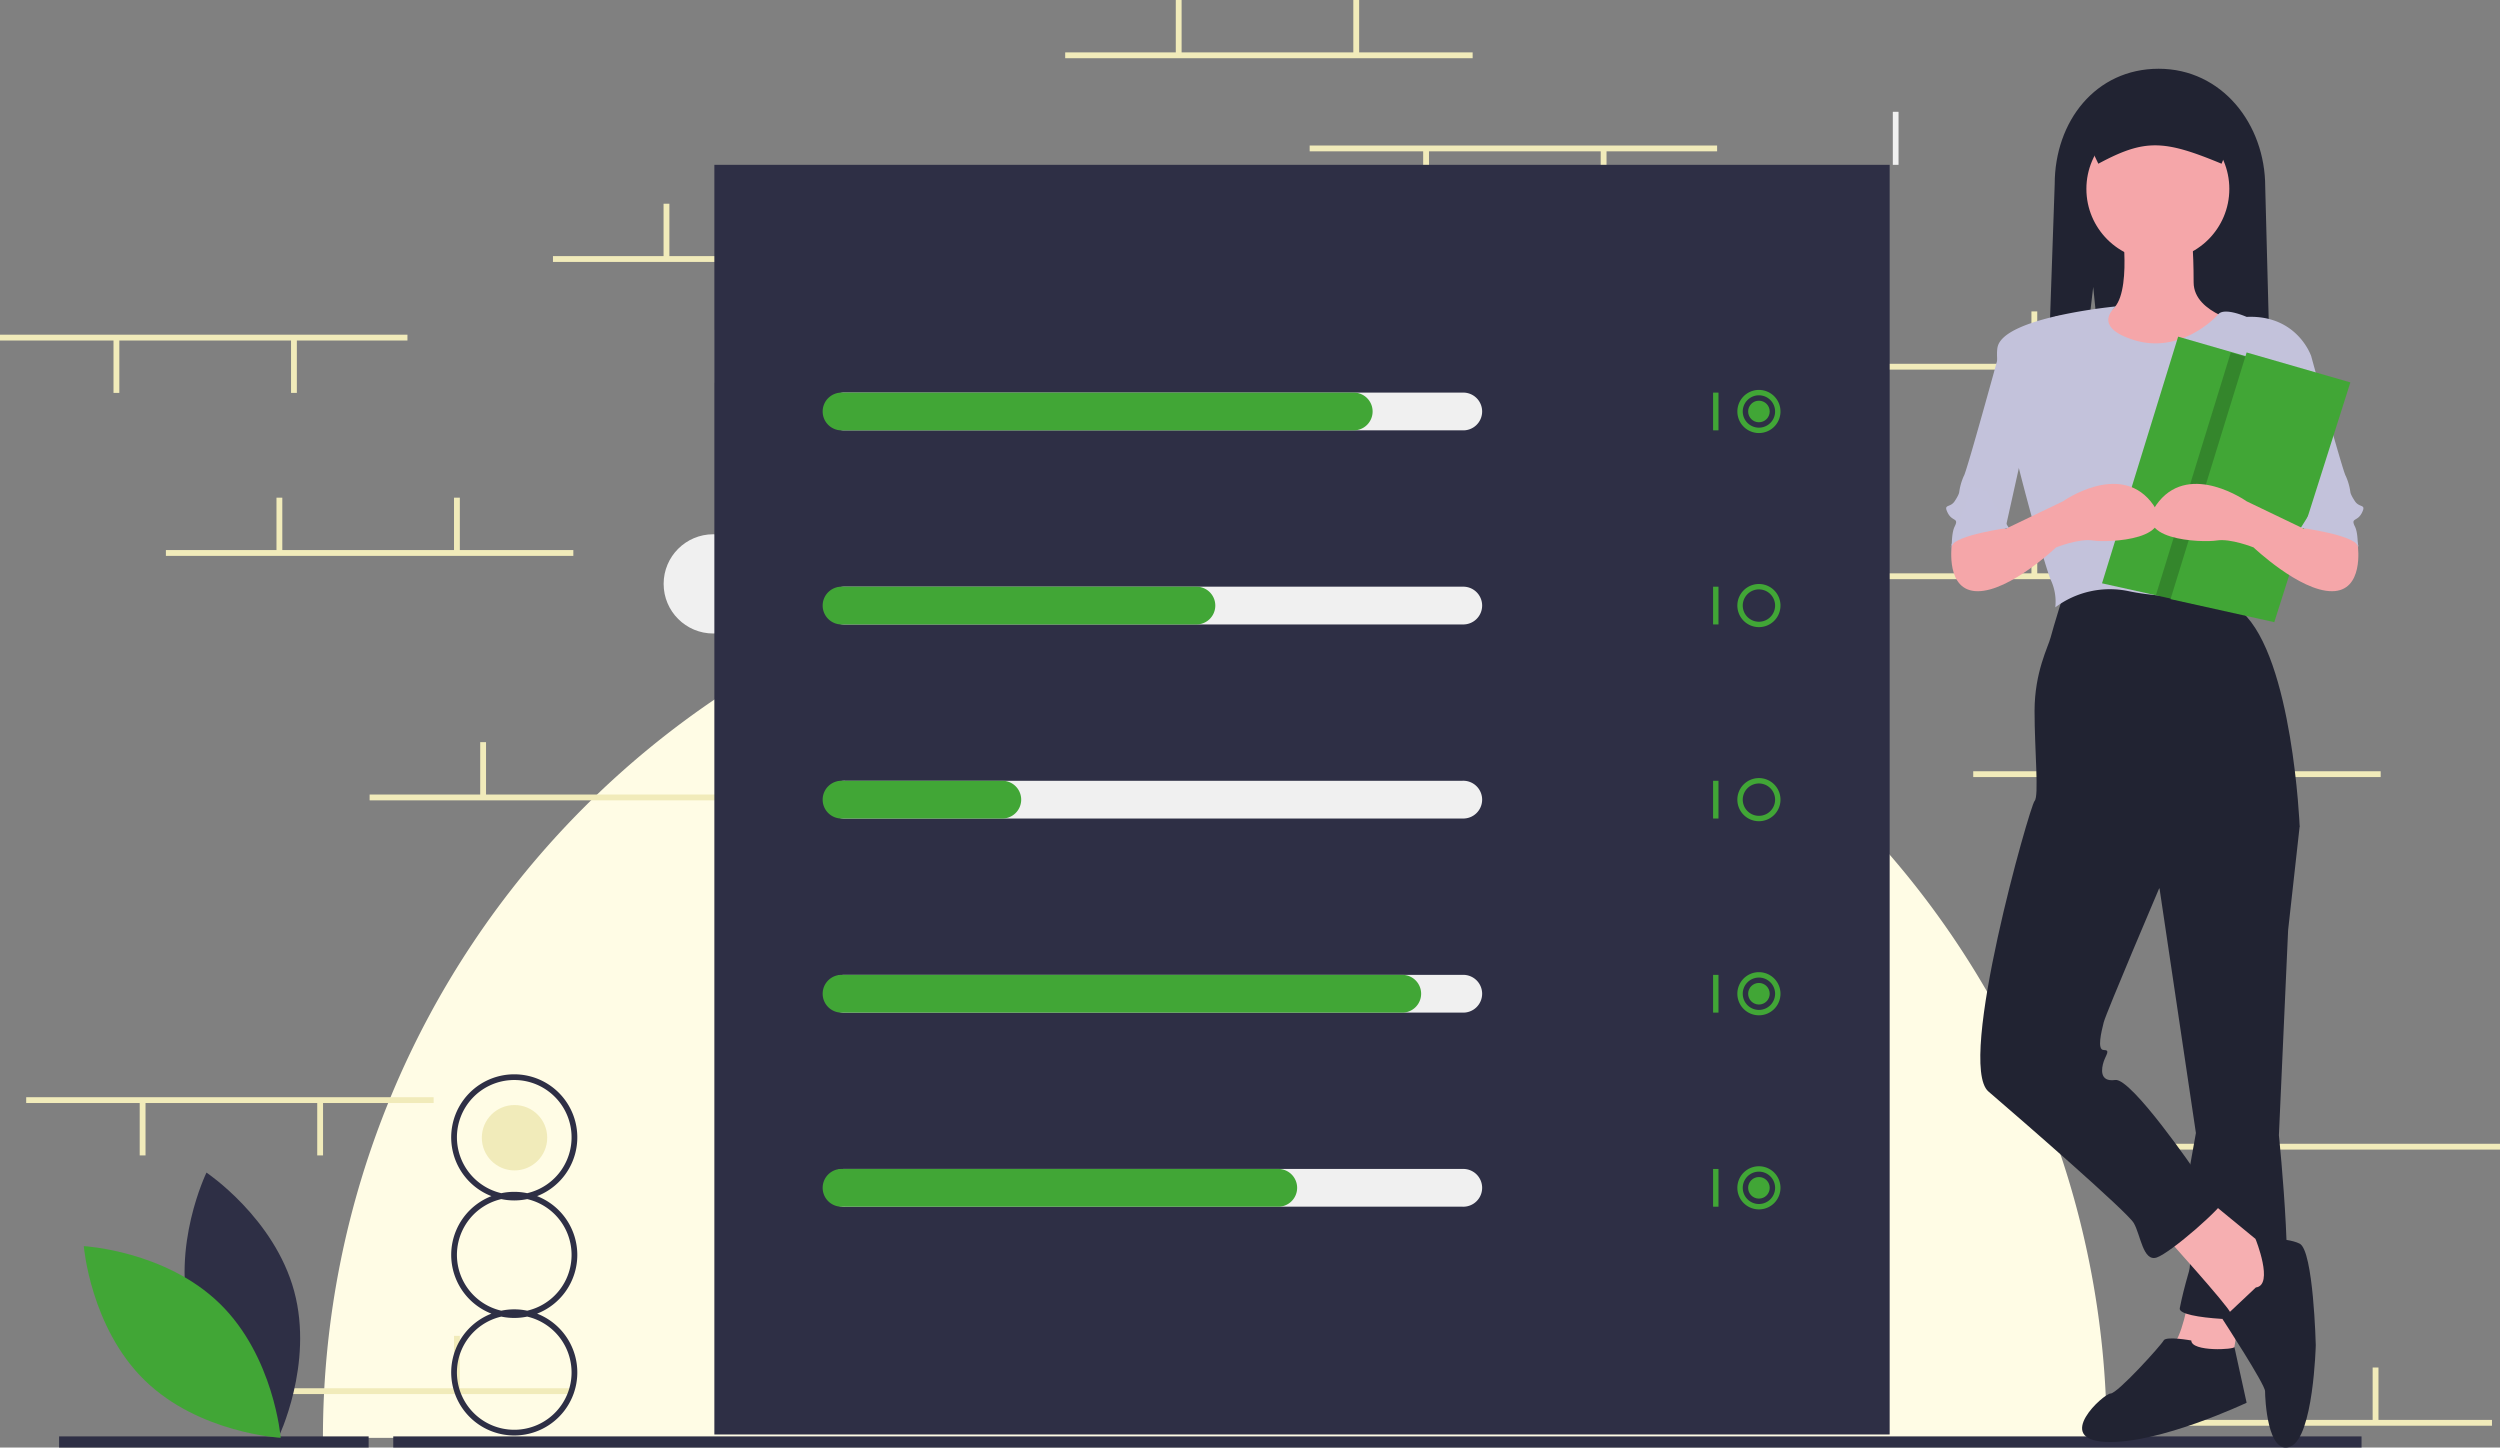 <svg xmlns="http://www.w3.org/2000/svg" width="450" height="260.556" viewBox="0 0 450 260.556">
    <rect x="0" y="0" width="450" height="260.556" fill="#808080" stroke="none"/>
    <defs>
        <style>
            .prefix__cls-2{fill:#f1ebba}.prefix__cls-3{fill:none;stroke:#2e2f45;stroke-miterlimit:10;stroke-width:2px}.prefix__cls-4{fill:#f0f0f0}.prefix__cls-5{fill:#2e2f45}.prefix__cls-6{fill:#41a636}.prefix__cls-7{fill:#212332}.prefix__cls-8{fill:#f6afb1}.prefix__cls-9{fill:#f5a6a9}.prefix__cls-10{fill:#c3c2db}
        </style>
    </defs>
    <g id="prefix__Group_88" data-name="Group 88" transform="translate(0 -322.968)">
        <path id="prefix__Path_424" d="M58.128 581.785a160.543 160.543 0 0 1 321.086 0" data-name="Path 424" style="fill:#fffce5"/>
        <g id="prefix__Group_89" data-name="Group 89">
            <path id="prefix__Rectangle_230" d="M0 0H73.341V1.048H0z" class="prefix__cls-2" data-name="Rectangle 230" transform="translate(191.735 332.398)"/>
            <path id="prefix__Rectangle_231" d="M0 0H1.048V9.692H0z" class="prefix__cls-2" data-name="Rectangle 231" transform="translate(211.641 322.968)"/>
            <path id="prefix__Rectangle_232" d="M0 0H1.048V9.692H0z" class="prefix__cls-2" data-name="Rectangle 232" transform="translate(243.597 322.968)"/>
            <g id="prefix__Group_88-2" data-name="Group 88">
                <path id="prefix__Rectangle_233" d="M0 0H73.341V1.048H0z" class="prefix__cls-2" data-name="Rectangle 233" transform="translate(375.214 578.551)"/>
                <path id="prefix__Rectangle_234" d="M0 0H1.048V9.692H0z" class="prefix__cls-2" data-name="Rectangle 234" transform="translate(427.077 569.121)"/>
                <path id="prefix__Rectangle_235" d="M0 0H73.341V1.048H0z" class="prefix__cls-2" data-name="Rectangle 235" transform="translate(313.795 426.169)"/>
                <path id="prefix__Rectangle_236" d="M0 0H1.048V9.692H0z" class="prefix__cls-2" data-name="Rectangle 236" transform="translate(365.658 416.74)"/>
                <path id="prefix__Rectangle_237" d="M0 0H73.341V1.048H0z" class="prefix__cls-2" data-name="Rectangle 237" transform="translate(313.795 388.451)"/>
                <path id="prefix__Rectangle_238" d="M0 0H1.048V9.692H0z" class="prefix__cls-2" data-name="Rectangle 238" transform="translate(333.702 379.022)"/>
                <path id="prefix__Rectangle_239" d="M0 0H1.048V9.692H0z" class="prefix__cls-2" data-name="Rectangle 239" transform="translate(365.658 379.022)"/>
                <path id="prefix__Rectangle_240" d="M0 0H73.341V1.048H0z" class="prefix__cls-2" data-name="Rectangle 240" transform="translate(152.969 393.69)"/>
                <path id="prefix__Rectangle_241" d="M0 0H1.048V9.692H0z" class="prefix__cls-2" data-name="Rectangle 241" transform="translate(172.875 384.26)"/>
                <path id="prefix__Rectangle_242" d="M0 0H1.048V9.692H0z" class="prefix__cls-2" data-name="Rectangle 242" transform="translate(204.831 384.26)"/>
                <path id="prefix__Rectangle_243" d="M0 0H73.341V1.048H0z" class="prefix__cls-2" data-name="Rectangle 243" transform="translate(99.534 369.068)"/>
                <path id="prefix__Rectangle_244" d="M0 0H1.048V9.692H0z" class="prefix__cls-2" data-name="Rectangle 244" transform="translate(119.441 359.639)"/>
                <path id="prefix__Rectangle_245" d="M0 0H1.048V9.692H0z" class="prefix__cls-2" data-name="Rectangle 245" transform="translate(151.397 359.639)"/>
                <path id="prefix__Rectangle_246" d="M0 0H73.341V1.048H0z" class="prefix__cls-2" data-name="Rectangle 246" transform="translate(66.531 465.983)"/>
                <path id="prefix__Rectangle_247" d="M0 0H1.048V9.692H0z" class="prefix__cls-2" data-name="Rectangle 247" transform="translate(86.438 456.554)"/>
                <path id="prefix__Rectangle_248" d="M0 0H73.341V1.048H0z" class="prefix__cls-2" data-name="Rectangle 248" transform="translate(29.86 572.852)"/>
                <path id="prefix__Rectangle_249" d="M0 0H1.048V9.692H0z" class="prefix__cls-2" data-name="Rectangle 249" transform="translate(49.767 563.422)"/>
                <path id="prefix__Rectangle_250" d="M0 0H1.048V9.692H0z" class="prefix__cls-2" data-name="Rectangle 250" transform="translate(81.723 563.422)"/>
                <path id="prefix__Rectangle_251" d="M0 0H73.341V1.048H0z" class="prefix__cls-2" data-name="Rectangle 251" transform="translate(376.659 528.847)"/>
                <path id="prefix__Rectangle_252" d="M0 0H73.341V1.048H0z" class="prefix__cls-2" data-name="Rectangle 252" transform="translate(355.18 461.792)"/>
                <path id="prefix__Rectangle_253" d="M0 0H1.048V9.692H0z" class="prefix__cls-2" data-name="Rectangle 253" transform="translate(375.611 462.578)"/>
                <path id="prefix__Rectangle_254" d="M0 0H73.341V1.048H0z" class="prefix__cls-2" data-name="Rectangle 254" transform="translate(0 383.213)"/>
                <path id="prefix__Rectangle_255" d="M0 0H1.048V9.692H0z" class="prefix__cls-2" data-name="Rectangle 255" transform="translate(52.386 383.998)"/>
                <path id="prefix__Rectangle_256" d="M0 0H1.048V9.692H0z" class="prefix__cls-2" data-name="Rectangle 256" transform="translate(20.431 383.998)"/>
                <path id="prefix__Rectangle_257" d="M0 0H73.341V1.048H0z" class="prefix__cls-2" data-name="Rectangle 257" transform="translate(4.715 520.465)"/>
                <path id="prefix__Rectangle_258" d="M0 0H1.048V9.692H0z" class="prefix__cls-2" data-name="Rectangle 258" transform="translate(57.101 521.251)"/>
                <path id="prefix__Rectangle_259" d="M0 0H1.048V9.692H0z" class="prefix__cls-2" data-name="Rectangle 259" transform="translate(25.146 521.251)"/>
                <path id="prefix__Rectangle_260" d="M0 0H73.341V1.048H0z" class="prefix__cls-2" data-name="Rectangle 260" transform="translate(235.739 349.161)"/>
                <path id="prefix__Rectangle_261" d="M0 0H1.048V9.692H0z" class="prefix__cls-2" data-name="Rectangle 261" transform="translate(288.126 349.947)"/>
                <path id="prefix__Rectangle_262" d="M0 0H1.048V9.692H0z" class="prefix__cls-2" data-name="Rectangle 262" transform="translate(256.17 349.947)"/>
                <path id="prefix__Rectangle_263" d="M0 0H73.341V1.048H0z" class="prefix__cls-2" data-name="Rectangle 263" transform="translate(29.86 421.979)"/>
                <path id="prefix__Rectangle_264" d="M0 0H1.048V9.692H0z" class="prefix__cls-2" data-name="Rectangle 264" transform="translate(49.767 412.549)"/>
                <path id="prefix__Rectangle_265" d="M0 0H1.048V9.692H0z" class="prefix__cls-2" data-name="Rectangle 265" transform="translate(81.723 412.549)"/>
            </g>
        </g>
        <path id="prefix__Line_19" d="M0 0L354.291 0" class="prefix__cls-3" data-name="Line 19" transform="translate(70.786 582.524)"/>
        <path id="prefix__Line_20" d="M0 0L55.721 0" class="prefix__cls-3" data-name="Line 20" transform="translate(10.635 582.524)"/>
        <g id="prefix__Group_91" data-name="Group 91">
            <circle id="prefix__Ellipse_111" cx="8.932" cy="8.932" r="8.932" class="prefix__cls-4" data-name="Ellipse 111" transform="translate(119.454 419.135)"/>
            <circle id="prefix__Ellipse_112" cx="5.886" cy="5.886" r="5.886" class="prefix__cls-2" data-name="Ellipse 112" transform="translate(86.727 521.872)"/>
            <path id="prefix__Rectangle_266" d="M0 0H1.032V9.544H0z" class="prefix__cls-4" data-name="Rectangle 266" transform="translate(337.095 500.438)"/>
            <path id="prefix__Rectangle_267" d="M0 0H1.032V9.544H0z" class="prefix__cls-4" data-name="Rectangle 267" transform="translate(340.706 343.093)"/>
            <path id="prefix__Rectangle_268" d="M0 0H1.032V9.544H0z" class="prefix__cls-4" data-name="Rectangle 268" transform="translate(128.678 382.301)"/>
            <path id="prefix__Path_427" d="M128.585 352.637v228.537h211.554V352.637z" class="prefix__cls-5" data-name="Path 427"/>
            <path id="prefix__Path_428" d="M34.3 560.434c3.566 13.185 15.783 21.351 15.783 21.351s6.435-13.211 2.868-26.4-15.784-21.351-15.784-21.351-6.432 13.215-2.867 26.4z" class="prefix__cls-5" data-name="Path 428"/>
            <path id="prefix__Path_429" d="M39.543 557.6c9.787 9.527 10.983 24.174 10.983 24.174s-14.673-.8-24.461-10.329-10.983-24.174-10.983-24.174 14.673.802 24.461 10.329z" class="prefix__cls-6" data-name="Path 429"/>
            <path id="prefix__Path_430" d="M103.915 548.848a11.366 11.366 0 0 0-7.238-10.576 11.35 11.35 0 1 0-8.222 0 11.346 11.346 0 0 0 0 21.152 11.35 11.35 0 1 0 8.222 0 11.367 11.367 0 0 0 7.238-10.576zM82.248 527.7a10.318 10.318 0 1 1 12.646 10.04 11.343 11.343 0 0 0-4.656 0 10.329 10.329 0 0 1-7.99-10.04zm20.635 42.3a10.318 10.318 0 1 1-12.645-10.043 11.341 11.341 0 0 0 4.656 0A10.329 10.329 0 0 1 102.883 570zm-7.989-11.108a11.341 11.341 0 0 0-4.656 0 10.307 10.307 0 0 1 0-20.086 11.377 11.377 0 0 0 4.656 0 10.307 10.307 0 0 1 0 20.086z" class="prefix__cls-5" data-name="Path 430"/>
            <path id="prefix__Path_431" d="M263.232 400.431H152.118a3.4 3.4 0 1 1 0-6.793h111.114a3.4 3.4 0 1 1 0 6.793z" class="prefix__cls-4" data-name="Path 431"/>
            <path id="prefix__Path_432" d="M263.232 435.367H152.118a3.4 3.4 0 1 1 0-6.793h111.114a3.4 3.4 0 1 1 0 6.793z" class="prefix__cls-4" data-name="Path 432"/>
            <path id="prefix__Path_433" d="M263.232 470.3H152.118a3.4 3.4 0 1 1 0-6.793h111.114a3.4 3.4 0 1 1 0 6.793z" class="prefix__cls-4" data-name="Path 433"/>
            <path id="prefix__Path_434" d="M263.232 505.238H152.118a3.4 3.4 0 1 1 0-6.793h111.114a3.4 3.4 0 1 1 0 6.793z" class="prefix__cls-4" data-name="Path 434"/>
            <path id="prefix__Path_435" d="M263.232 540.173H152.118a3.4 3.4 0 1 1 0-6.793h111.114a3.4 3.4 0 1 1 0 6.793z" class="prefix__cls-4" data-name="Path 435"/>
            <path id="prefix__Path_436" d="M243.824 400.431h-92.191a3.4 3.4 0 1 1 0-6.793h92.191a3.4 3.4 0 0 1 0 6.793z" class="prefix__cls-6" data-name="Path 436"/>
            <path id="prefix__Path_437" d="M215.2 435.367h-63.567a3.4 3.4 0 1 1 0-6.793H215.2a3.4 3.4 0 1 1 0 6.793z" class="prefix__cls-6" data-name="Path 437"/>
            <path id="prefix__Path_438" d="M180.26 470.3h-28.627a3.4 3.4 0 1 1 0-6.793h28.627a3.4 3.4 0 1 1 0 6.793z" class="prefix__cls-6" data-name="Path 438"/>
            <path id="prefix__Path_439" d="M252.558 505.238H151.633a3.4 3.4 0 1 1 0-6.793h100.925a3.4 3.4 0 0 1 0 6.793z" class="prefix__cls-6" data-name="Path 439"/>
            <path id="prefix__Path_440" d="M230.238 540.173h-78.605a3.4 3.4 0 1 1 0-6.793h78.605a3.4 3.4 0 0 1 0 6.793z" class="prefix__cls-6" data-name="Path 440"/>
            <path id="prefix__Rectangle_269" d="M0 0H0.97V6.793H0z" class="prefix__cls-6" data-name="Rectangle 269" transform="translate(308.358 393.638)"/>
            <path id="prefix__Path_441" d="M316.606 400.916a3.881 3.881 0 1 1 3.882-3.881 3.881 3.881 0 0 1-3.882 3.881zm0-6.793a2.912 2.912 0 1 0 2.912 2.912 2.911 2.911 0 0 0-2.912-2.912z" class="prefix__cls-6" data-name="Path 441"/>
            <path id="prefix__Rectangle_270" d="M0 0H0.97V6.793H0z" class="prefix__cls-6" data-name="Rectangle 270" transform="translate(308.358 428.574)"/>
            <path id="prefix__Path_442" d="M316.606 435.852a3.882 3.882 0 1 1 3.882-3.882 3.881 3.881 0 0 1-3.882 3.882zm0-6.793a2.911 2.911 0 1 0 2.912 2.911 2.911 2.911 0 0 0-2.912-2.911z" class="prefix__cls-6" data-name="Path 442"/>
            <path id="prefix__Rectangle_271" d="M0 0H0.97V6.793H0z" class="prefix__cls-6" data-name="Rectangle 271" transform="translate(308.358 463.509)"/>
            <path id="prefix__Path_443" d="M316.606 470.787a3.882 3.882 0 1 1 3.882-3.881 3.88 3.88 0 0 1-3.882 3.881zm0-6.793a2.911 2.911 0 1 0 2.912 2.912 2.911 2.911 0 0 0-2.912-2.912z" class="prefix__cls-6" data-name="Path 443"/>
            <path id="prefix__Rectangle_272" d="M0 0H0.97V6.793H0z" class="prefix__cls-6" data-name="Rectangle 272" transform="translate(308.358 498.445)"/>
            <path id="prefix__Path_444" d="M316.606 505.723a3.882 3.882 0 1 1 3.882-3.882 3.881 3.881 0 0 1-3.882 3.882zm0-6.793a2.911 2.911 0 1 0 2.912 2.911 2.911 2.911 0 0 0-2.912-2.911z" class="prefix__cls-6" data-name="Path 444"/>
            <path id="prefix__Rectangle_273" d="M0 0H0.97V6.793H0z" class="prefix__cls-6" data-name="Rectangle 273" transform="translate(308.358 533.38)"/>
            <path id="prefix__Path_445" d="M316.606 540.659a3.882 3.882 0 1 1 3.882-3.882 3.881 3.881 0 0 1-3.882 3.882zm0-6.793a2.911 2.911 0 1 0 2.912 2.911 2.911 2.911 0 0 0-2.912-2.911z" class="prefix__cls-6" data-name="Path 445"/>
            <circle id="prefix__Ellipse_113" cx="1.941" cy="1.941" r="1.941" class="prefix__cls-6" data-name="Ellipse 113" transform="translate(314.665 395.094)"/>
            <circle id="prefix__Ellipse_114" cx="1.941" cy="1.941" r="1.941" class="prefix__cls-6" data-name="Ellipse 114" transform="translate(314.665 499.9)"/>
            <circle id="prefix__Ellipse_115" cx="1.941" cy="1.941" r="1.941" class="prefix__cls-6" data-name="Ellipse 115" transform="translate(314.665 534.836)"/>
            <g id="prefix__Group_90" data-name="Group 90">
                <path id="prefix__Path_446" d="M376.778 374.62l3.5 34.659h28.843L407.74 356.6c0-11.339-7.839-21.257-19.178-21.257s-18.716 9.456-18.716 20.8L368 409.279h4.7z" class="prefix__cls-7" data-name="Path 446"/>
                <path id="prefix__Path_447" d="M394.018 556.371s-1.245 7.884-3.32 9.129 10.789 4.15 10.789 4.15l2.075-12.449z" class="prefix__cls-8" data-name="Path 447"/>
                <path id="prefix__Path_448" d="M409.372 466.321l4.565 5.394-2.075 18.674-1.66 36.933s3.32 31.954 0 32.784-18.259.415-17.844-1.66.83-3.735 1.66-6.64-.83-13.279-.83-13.279l2.075-11.62-7.47-50.212z" class="prefix__cls-7" data-name="Path 448"/>
                <path id="prefix__Path_449" d="M394.433 564.255s-4.565-.829-4.98 0-8.3 9.545-9.545 9.545-10.374 8.3-.83 8.714 25.314-7.054 25.314-7.054-2.321-10.56-2.2-10.052-7.759.922-7.759-1.153z" class="prefix__cls-7" data-name="Path 449"/>
                <path id="prefix__Path_450" d="M389.453 545.166s11.619 12.865 12.034 14.11 6.64 0 6.64 0l2.49-8.3-2.075-2.905-11.619-9.544z" class="prefix__cls-8" data-name="Path 450"/>
                <path id="prefix__Path_451" d="M406.052 554.711l-6.017 5.664s7.677 11.765 7.677 13.01.415 11.619 4.565 9.959 4.564-18.259 4.564-18.259-.415-17.014-2.9-18.259-7.947-.851-7.947-.851 3.378 8.325.058 8.736z" class="prefix__cls-7" data-name="Path 451"/>
                <path id="prefix__Path_452" d="M371.609 429.388s-2.075 6.639-2.49 8.3-2.9 6.225-2.9 13.279.83 15.355 0 16.185-14.109 47.307-8.3 52.287 24.9 21.579 26.143 23.654 1.66 7.054 4.15 6.224 12.034-9.129 12.449-10.789-5.394-4.565-5.394-4.565-11.62-17.014-14.525-16.6-2.489-2.075-2.074-3.32 1.244-2.075 0-2.075-.415-3.32 0-4.98 9.959-24.068 9.959-24.068l25.314-11.205s-1.245-30.293-10.375-38.593l-2.075-4.979s-23.243-1.66-29.882 1.245z" class="prefix__cls-7" data-name="Path 452"/>
                <path id="prefix__Path_453" d="M381.983 363.821s2.075 14.524-2.9 15.354-9.129.415-9.129.83 12.449 13.28 12.449 13.28l11.62-.83 10.374-11.2s-9.544-1.66-9.544-7.469-.415-9.96-.415-9.96z" class="prefix__cls-9" data-name="Path 453"/>
                <circle id="prefix__Ellipse_116" cx="12.864" cy="12.864" r="12.864" class="prefix__cls-9" data-name="Ellipse 116" transform="translate(375.551 344.11)"/>
                <path id="prefix__Path_454" d="M380.908 378.119s-20.089 1.886-21.334 7.281 8.3 39.008 9.545 41.913a9.179 9.179 0 0 1 .83 4.98 16.414 16.414 0 0 1 13.279-2.9c7.885 1.66 19.089.83 19.089.83s3.735-15.355 4.565-17.014 4.15-10.79 4.15-13.28 4.979-12.864 4.979-12.864-2.489-7.47-11.619-7.055c0 0-3.982-1.782-5.1-.476s-7.346 7.116-15.231 4.626-3.153-6.041-3.153-6.041z" class="prefix__cls-10" data-name="Path 454"/>
                <path id="prefix__Path_455" d="M408.127 384.985l7.884 2.075s5.81 21.164 6.225 21.579a10.557 10.557 0 0 1 .83 2.9s0 .415.83 1.659 2.075.415 1.245 2.075-2.075.83-1.245 2.49.415 6.225.415 6.225-2.075-7.885-9.544-5.81l-4.98-22.409z" class="prefix__cls-10" data-name="Path 455"/>
                <path id="prefix__Path_456" d="M410.733 388.957l-.028.095-13.669 43.06-8.972-1.993-9.7-2.154 13.7-44.4z" class="prefix__cls-6" data-name="Path 456"/>
                <path id="prefix__Path_457" d="M367.6 384.985l-7.885 2.075s-5.81 21.164-6.225 21.579a10.549 10.549 0 0 0-.829 2.9s0 .415-.83 1.659-2.075.415-1.245 2.075 2.074.83 1.245 2.49-.415 6.225-.415 6.225 2.074-7.885 9.544-5.81l4.98-22.409z" class="prefix__cls-10" data-name="Path 457"/>
                <path id="prefix__Path_458" d="M353.908 416.938l-2.592 4.333s-1.142 8.117 4.667 8.117 14.11-7.885 14.11-7.885 4.149-1.66 6.639-1.245 16.184 0 10.375-7.055-15.77 0-15.77 0l-10.374 4.98-5.4-2.9z" class="prefix__cls-9" data-name="Path 458"/>
                <path id="prefix__Path_459" d="M357.436 411.336l4.15 6.64s-9.545 1.245-10.375 3.32 3.735-10.79 3.735-10.79z" data-name="Path 459" style="fill:#c3c2dc"/>
                <path id="prefix__Path_460" d="M377.7 352.438c8.357-4.5 11.79-4.315 22.182 0l2.773-6.755a4.8 4.8 0 0 0-4.8-4.8h-18.59a4.8 4.8 0 0 0-4.8 4.8z" class="prefix__cls-7" data-name="Path 460"/>
                <path id="prefix__Path_461" d="M410.7 389.052l-13.669 43.06-8.972-1.993 13.484-43.71z" data-name="Path 461" style="fill:#040505;opacity:.2;isolation:isolate"/>
                <path id="prefix__Path_462" d="M404.392 386.409l-13.694 44.4 18.674 4.149 13.694-43.158z" class="prefix__cls-6" data-name="Path 462"/>
                <path id="prefix__Path_463" d="M421.821 416.938l2.593 4.333s1.142 8.117-4.668 8.117-14.109-7.885-14.109-7.885-4.15-1.66-6.64-1.245-16.184 0-10.374-7.055 15.769 0 15.769 0l10.375 4.98 5.394-2.9z" class="prefix__cls-9" data-name="Path 463"/>
                <path id="prefix__Path_464" d="M418.294 411.336l-4.15 6.64s9.545 1.245 10.375 3.32-3.735-10.79-3.735-10.79z" class="prefix__cls-10" data-name="Path 464"/>
            </g>
        </g>
    </g>
</svg>
